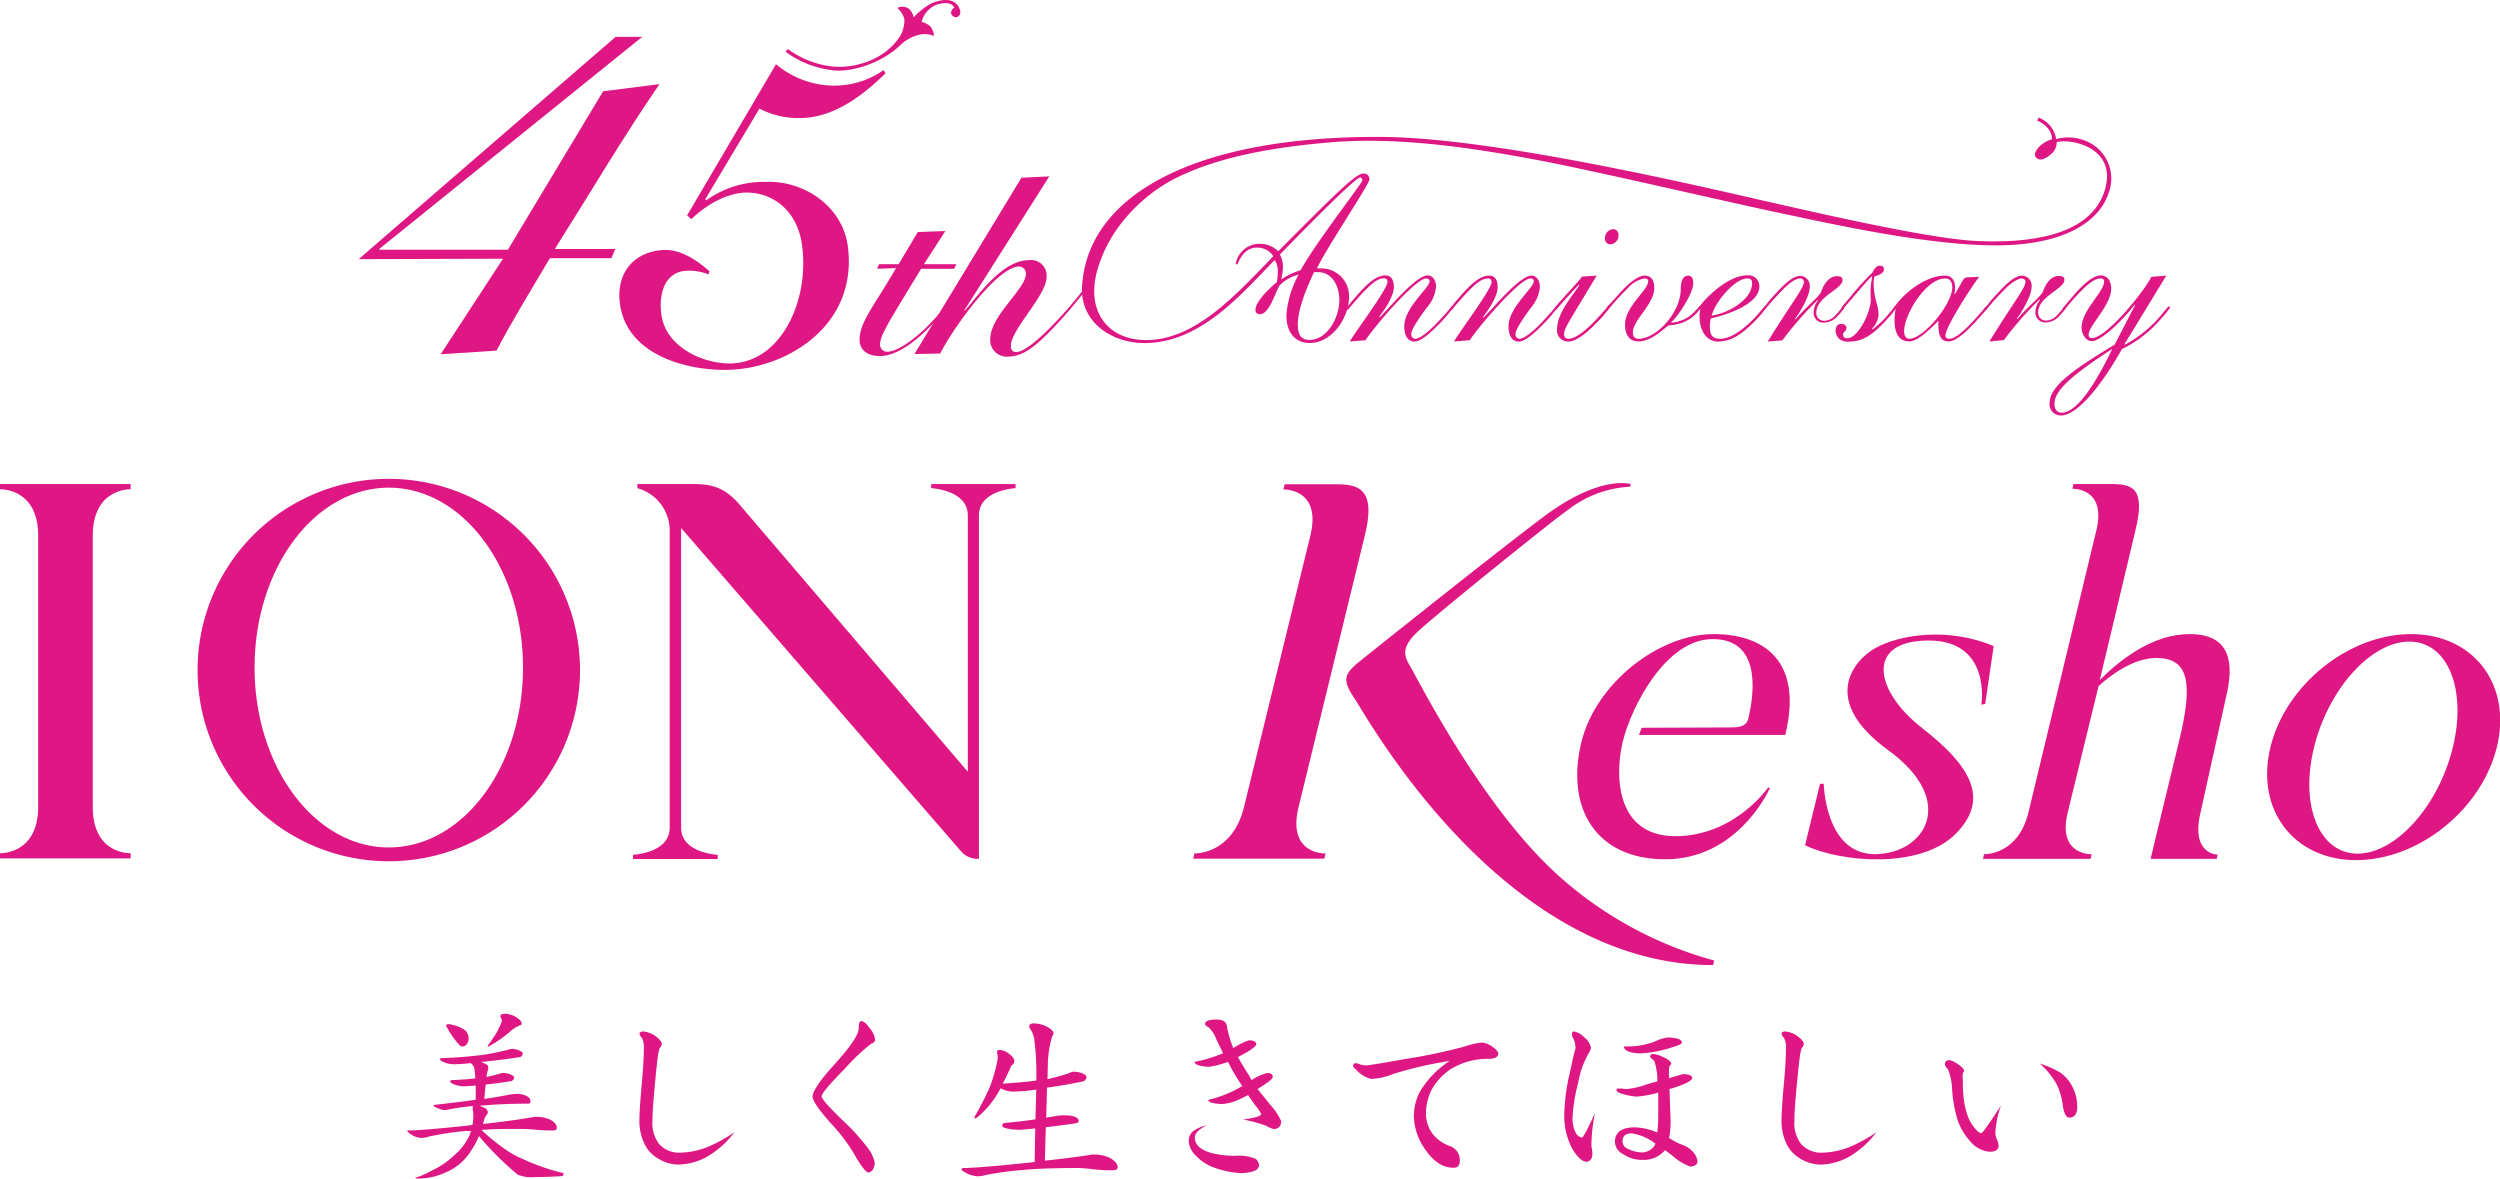 <svg xmlns="http://www.w3.org/2000/svg" viewBox="0 0 350.38 165.26"><g id="圖層_2" data-name="圖層 2"><g id="レイヤー_1" data-name="レイヤー 1"><path d="M71.79,147a4.15,4.15,0,0,1,.78.14c.45.18.68.34.68.48a.8.8,0,0,1-.08.33.55.55,0,0,1-.33.21c-1.72.27-3.52.49-5.38.67l.1.06c.58.22.86.42.86.62a2.34,2.34,0,0,1,0,.3,7.34,7.34,0,0,0-.24,1.13c.71-.15,1.36-.31,1.94-.49a1.22,1.22,0,0,1,.46-.08,4.28,4.28,0,0,1,.78.14c.46.18.7.34.7.48a.56.56,0,0,1-.11.32.53.53,0,0,1-.33.22c-1.14.18-2.33.34-3.55.48-.07.58-.13,1.24-.19,2,1.17-.16,2.35-.36,3.56-.6a6.4,6.4,0,0,1,1.13-.1,3,3,0,0,1,1.21.29.87.87,0,0,1,.57.76c0,.21-.1.32-.3.32q-3.69,0-6.9.3a2.2,2.2,0,0,1,.68.27.7.7,0,0,1,.54.7.84.84,0,0,1-.22.37,2.8,2.8,0,0,0-.4,1l-.06.21q4.53-.51,7.22-1l.51,0a4.72,4.72,0,0,1,1.73.4c.59.36.89.72.89,1.08s-.21.43-.62.43-1.29,0-2.43-.11c-.7-.07-1.29-.11-1.77-.11-2.21,0-4.13,0-5.74.14a27.29,27.29,0,0,0,3.26,2.67,12.4,12.4,0,0,0,2.39,1.34,29.93,29.93,0,0,0,5.85,2.05c0,.23-.05.37-.16.41-1.19.08-2.42.13-3.72.13a5.36,5.36,0,0,1-2.53-.32,41.51,41.51,0,0,1-5.44-5.42,11.93,11.93,0,0,1-1,1.89,7.91,7.91,0,0,1-2.56,2.64,11.52,11.52,0,0,1-2.48,1.08,9.22,9.22,0,0,1-2.64.35c-.15,0-.22,0-.22-.11a14.39,14.39,0,0,0,2.43-1.08,11.31,11.31,0,0,0,2.91-2,8.12,8.12,0,0,0,2.29-3c0-.16.11-.32.16-.48l-.78,0a41.76,41.76,0,0,0-5.12.78,3.25,3.25,0,0,1-1.05.19,2.84,2.84,0,0,1-1.38-.43c-.41-.27-.61-.45-.61-.54s.07-.08.21-.08q1.89,0,8.19-.67a6.26,6.26,0,0,1,.73-.08,5.29,5.29,0,0,0,.13-1.16,3.19,3.19,0,0,0-.08-.92,4.89,4.89,0,0,1,0-.54v-.05c-1,.09-2,.23-3.12.43a6.54,6.54,0,0,1-.78.14,2.75,2.75,0,0,1-1.05-.28c-.36-.14-.54-.26-.54-.35s0-.1.11-.1c2.17-.24,4.07-.47,5.71-.71h.08c0-.76,0-1.44,0-2-.52.05-.93.08-1.24.08a3.78,3.78,0,0,1-2-.33c-.24-.14-.35-.24-.35-.29s.07-.22.21-.22c1.29-.05,2.4-.13,3.32-.24a10.8,10.8,0,0,0-.14-1.46,2,2,0,0,0-.3-.51A.77.77,0,0,1,66,149c-.88.09-1.56.14-2,.14a3.63,3.63,0,0,1-2-.36c-.21-.12-.32-.22-.32-.29a.17.17,0,0,1,.19-.19,60.76,60.76,0,0,0,6.19-.51c1.15-.2,2.19-.42,3.1-.65A1.71,1.71,0,0,1,71.79,147Zm-9.05-3.47a2.8,2.8,0,0,1,.78.13,4.82,4.82,0,0,1,1.7.76,1.59,1.59,0,0,1,.46,1.21,1.27,1.27,0,0,1-.27.73.84.84,0,0,1-.57.32.72.72,0,0,1-.56-.35A10.4,10.4,0,0,1,62.66,144a.72.72,0,0,1-.14-.25C62.54,143.64,62.61,143.57,62.74,143.57Zm8-1.48a4.54,4.54,0,0,1,1.38.37c.7.42,1,.75,1,1s-.14.24-.41.35a4.33,4.33,0,0,0-1,.62,17.06,17.06,0,0,1-3.26,2.29.1.1,0,0,1-.11-.11,12.18,12.18,0,0,0,.81-1.16,8,8,0,0,0,.94-1.69,2,2,0,0,0,.25-.73.56.56,0,0,0-.11-.27,1.08,1.08,0,0,1-.11-.35C70.2,142.19,70.38,142.09,70.74,142.09Z" style="fill:#de1784"/><path d="M90.2,144.56a3.88,3.88,0,0,1,1.43.49c.71.49,1.09.89,1.13,1.21a1.34,1.34,0,0,1-.27.62c-.16.09-.37,1.49-.62,4.2s-.43,4.67-.43,6a4.76,4.76,0,0,0,1,3.33,3.81,3.81,0,0,0,2.48,1.14,10.94,10.94,0,0,0,4.23-.79,20.32,20.32,0,0,0,3.77-2.07,12.88,12.88,0,0,1-4,3.53,8.75,8.75,0,0,1-3.88,1,5.64,5.64,0,0,1-2.83-.86,4.79,4.79,0,0,1-1.78-1.83,7.41,7.41,0,0,1-.81-3.72c0-.9.12-2.63.35-5.2.18-2,.27-3.64.27-4.87a2.63,2.63,0,0,0-.29-1.3,1.23,1.23,0,0,1-.33-.57C89.63,144.68,89.82,144.56,90.2,144.56Z" style="fill:#de1784"/><path d="M120.65,143.11c.38,0,.79.32,1.24,1a3,3,0,0,1,.76,1.59c0,.29-.21.48-.57.59a28.52,28.52,0,0,0-3.74,3.56c-2.13,2.15-3.18,3.42-3.18,3.8s1,1.48,3,3.42a30.16,30.16,0,0,1,3.45,3.8,5.22,5.22,0,0,1,1,2.15,2.42,2.42,0,0,1-.3.94,1.14,1.14,0,0,1-.59.38c-.34-.05-.91-.74-1.7-2.07a24.17,24.17,0,0,0-3.29-4.53c-1.9-2.08-2.85-3.45-2.85-4.09s1-2.22,3.1-4.5c2.22-2.46,3.35-4.12,3.37-5C120.37,143.45,120.47,143.11,120.65,143.11Z" style="fill:#de1784"/><path d="M140.16,147.15a2.51,2.51,0,0,1,1.32.59c.45.33.68.65.68,1a.74.74,0,0,1-.25.49.63.63,0,0,0-.29.4c-.38.85-.74,1.59-1.08,2.24,1.83-.11,3.4-.25,4.71-.43v-1a34.82,34.82,0,0,0-.27-4.53,3.33,3.33,0,0,0-.67-1.8.93.93,0,0,1-.05-.25c0-.29.2-.43.62-.43a4.6,4.6,0,0,1,1.77.41c.65.36,1,.68,1,1a1.08,1.08,0,0,1-.19.43,14.58,14.58,0,0,0-.6,3.74l-.05,2.24a30.24,30.24,0,0,0,3.13-.89,1.19,1.19,0,0,1,.64-.16,4.25,4.25,0,0,1,.92.16q.78.31.78.57a.62.62,0,0,1-.13.37.56.56,0,0,1-.41.27c-1.6.34-3.26.63-5,.86l-.11,4.21c.5-.08,1-.16,1.45-.25a9.74,9.74,0,0,1,1-.08q2.1,0,2.1.84,0,.21-.51.3c-1.44.21-2.8.39-4.1.53l-.13,4.69q4.11-.45,6.65-.86l.51,0a5.26,5.26,0,0,1,2,.49q1.05.65,1.05,1.29c0,.29-.24.43-.73.43s-1.51,0-2.86-.16a16.06,16.06,0,0,0-2.1-.16q-4.85,0-7.81.29a47.43,47.43,0,0,0-5.06.7,3.63,3.63,0,0,1-1,.17,3.82,3.82,0,0,1-1.59-.41c-.48-.27-.73-.44-.73-.53a.2.2,0,0,1,.22-.22c1.31,0,4.12-.23,8.43-.67l1.59-.17.08-4.71c-1.15.12-1.88.19-2.21.19a8.29,8.29,0,0,1-1.8-.19c-.41-.11-.62-.23-.62-.35a.39.39,0,0,1,.32-.41c1.51-.14,3-.31,4.34-.51l.11-4.18a19.19,19.19,0,0,1-2.78.27,3.72,3.72,0,0,1-2.21-.45,11.91,11.91,0,0,1-.64,1.1,13.1,13.1,0,0,1-2.24,2.64c-.36.33-.58.49-.67.49s-.11-.07-.11-.22a43.16,43.16,0,0,0,2.1-4.07,19.75,19.75,0,0,0,.94-3.07,6.27,6.27,0,0,0,.22-1.26l-.11-.65C139.73,147.21,139.87,147.15,140.16,147.15Z" style="fill:#de1784"/><path d="M169.13,157.71c-1.11.56-1.67,1.13-1.67,1.73,0,1,.77,1.7,2.29,2.15a13.55,13.55,0,0,0,3.4.4,5.71,5.71,0,0,1,2.88.46,1.4,1.4,0,0,1,.43.84c0,.7-.87,1.07-2.5,1.13a13.2,13.2,0,0,1-3.72-.75,6.63,6.63,0,0,1-2.64-1.7,3.11,3.11,0,0,1-1-2,1.8,1.8,0,0,1,.54-1.37A5,5,0,0,1,169.13,157.71Zm1.35-14.82c1,0,1.46.37,1.51,1.11a13.58,13.58,0,0,0,.75,2.61,1.32,1.32,0,0,0,.09.3,9.85,9.85,0,0,1,2.2-1.11c.63,0,1,.18,1.06.54-.08.29-.58.7-1.51,1.22l-1.08.59c.2.39.75,1.32,1.67,2.77a3,3,0,0,0,.24.46,7.83,7.83,0,0,1,2.18-1c.49,0,.75.17.79.51s-.77.87-2.13,1.75c.09.09.7.86,1.86,2.29a8.45,8.45,0,0,1,1.45,2.19c0,.7-.36,1.07-1,1.13a3.43,3.43,0,0,1-1.07-.46,21.52,21.52,0,0,0-3.27-.89c1.69-.22,2.54-.48,2.54-.78a7,7,0,0,0-.84-1.21l-1-1.43c-.81.41-1.42.7-1.84.86a7.26,7.26,0,0,1-1.83.4c-1.27-.07-1.91-.26-1.91-.59a16.38,16.38,0,0,0,4.77-1.94,25.14,25.14,0,0,1-2-3.39.6.6,0,0,1-.27.1,13.66,13.66,0,0,1-2.42.6c-1.35-.09-2-.32-2-.7a19.39,19.39,0,0,0,4-1.21c-.31-.63-.62-1.28-.95-1.94A4.16,4.16,0,0,0,169.4,144c-.34-.19-.51-.35-.51-.46C168.89,143.1,169.42,142.89,170.48,142.89Z" style="fill:#de1784"/><path d="M190.06,149a2.62,2.62,0,0,1,.64.21,2.66,2.66,0,0,0,.84.11q.68-.06,5.68-.94a75.57,75.57,0,0,0,7.95-1.68,11.87,11.87,0,0,1,2.53-.59,2.91,2.91,0,0,1,1.43.57c.5.36.79.66.86.92,0,.52-.44.79-1.32.8a9.84,9.84,0,0,0-5.28,1.4,8.3,8.3,0,0,0-2.75,2.94,7.4,7.4,0,0,0-.78,3.29,4.66,4.66,0,0,0,.92,2.88,5.41,5.41,0,0,0,2.37,1.7,2.06,2.06,0,0,1,1.45,2c0,.72-.29,1.07-.89,1.05-1.51,0-2.82-.88-4-2.61a8.39,8.39,0,0,1-1.56-4.69A7.58,7.58,0,0,1,199,153a13.34,13.34,0,0,1,4.17-4.31,53.83,53.83,0,0,0-8,1.86,9.39,9.39,0,0,1-2.94.67,4,4,0,0,1-2-1.13c-.39-.36-.59-.58-.59-.68A.39.39,0,0,1,190.06,149Z" style="fill:#de1784"/><path d="M220.59,144.56a2.61,2.61,0,0,1,1.4.79,2.45,2.45,0,0,1,1,1.56,3.69,3.69,0,0,1-.27.59,12.84,12.84,0,0,0-1.54,4.28,23.25,23.25,0,0,0-.78,4.75,4.61,4.61,0,0,0,.41,2.18,1.3,1.3,0,0,0,.91.73q.27-.06,1.83-3.45a22.25,22.25,0,0,0-.51,4.66,6.38,6.38,0,0,1,.14,1c0,.66-.26,1.06-.78,1.18-.63,0-1.3-.62-2-1.75a9.79,9.79,0,0,1-1.16-5.06,27.35,27.35,0,0,1,.81-5.8c.41-2,.67-3.07.76-3.28a3,3,0,0,0-.3-1.37,1.13,1.13,0,0,1-.19-.54C220.29,144.71,220.39,144.56,220.59,144.56Zm6.17,8a2.85,2.85,0,0,0,.56,0,2.7,2.7,0,0,0,.76.06,10.54,10.54,0,0,0,2.42-.54,15.86,15.86,0,0,1,1.78-.51,8.53,8.53,0,0,0-.43-2.89c-.4-.32-.59-.53-.59-.62s.14-.35.43-.35a4.15,4.15,0,0,1,1.4.44c.75.33,1.13.65,1.13.94,0,.07-.08.19-.24.35a4.82,4.82,0,0,0-.06,1.29v.38l1.94-.57q1.21,0,1.32.54c-.07.4-1,.88-2.83,1.45l-.37.09.16,4.42a11.69,11.69,0,0,1-.22,2.47.42.42,0,0,0,.14.06,8.45,8.45,0,0,0,1.88.94,3.47,3.47,0,0,1,1.3.89,2.38,2.38,0,0,1,.67,1.37c0,.43-.38.68-1,.73a7.42,7.42,0,0,1-2.42-1.45l-1.13-.86a1.71,1.71,0,0,1-.27.29,3.85,3.85,0,0,1-2.8,1.08,4.65,4.65,0,0,1-2.81-.81,2,2,0,0,1-1.15-1.67c0-1.38.93-2.08,2.8-2.08a8.58,8.58,0,0,1,3.15.73c.09-.9.13-1.74.13-2.53v-1.64c0-.7,0-1.18,0-1.43a14.21,14.21,0,0,1-3.07.56,10.13,10.13,0,0,1-1.57-.27c-.8-.19-1.21-.41-1.21-.64S226.61,152.56,226.76,152.56Zm5.2,7.68a7.52,7.52,0,0,0-3.24-1.4q-1.32,0-1.32,1.11a1.12,1.12,0,0,0,.62,1,4.92,4.92,0,0,0,1.94.56,2.12,2.12,0,0,0,1.86-.86A.94.94,0,0,0,232,160.24Zm1.8-14.84a5.81,5.81,0,0,1,1.19.14c.44.08.71.26.78.53s-.7.52-1.89.87a16.28,16.28,0,0,1-3.93.7,6.34,6.34,0,0,1-1.38-.17c-.62-.19-.94-.46-.94-.81a11.38,11.38,0,0,0,4.31-.67A5.92,5.92,0,0,1,233.76,145.4Z" style="fill:#de1784"/><path d="M250.25,144.56a3.82,3.82,0,0,1,1.43.49c.72.49,1.1.89,1.13,1.21a1.16,1.16,0,0,1-.27.62c-.16.09-.36,1.49-.62,4.2s-.43,4.67-.43,6a4.76,4.76,0,0,0,1,3.33,3.83,3.83,0,0,0,2.48,1.14,10.91,10.91,0,0,0,4.23-.79,20.35,20.35,0,0,0,3.78-2.07,12.89,12.89,0,0,1-4,3.53,8.71,8.71,0,0,1-3.88,1,5.67,5.67,0,0,1-2.83-.86,4.87,4.87,0,0,1-1.78-1.83,7.41,7.41,0,0,1-.8-3.72c0-.9.11-2.63.35-5.2.18-2,.27-3.64.27-4.87a2.53,2.53,0,0,0-.3-1.3,1.18,1.18,0,0,1-.32-.57C249.69,144.68,249.87,144.56,250.25,144.56Z" style="fill:#de1784"/><path d="M273.25,148.58a3,3,0,0,1,1.15.57c.56.37.85.68.87.91,0,0-.08.17-.17.4s0,.58,0,1.24q0,4.08,1.35,6c.52.72.91,1.09,1.18,1.11s1.11-1.28,2.8-3.85a14.08,14.08,0,0,0-.78,3.82,2.61,2.61,0,0,0,.22.92,2.45,2.45,0,0,1,.24.86c0,.56-.44.85-1.16.86a3.87,3.87,0,0,1-2.83-1.48,8.46,8.46,0,0,1-1.72-2.85,19,19,0,0,1-.81-4.42,8.41,8.41,0,0,0-.57-2.8c-.28-.29-.43-.51-.43-.65C272.57,148.78,272.8,148.58,273.25,148.58Zm12.63.48a13.77,13.77,0,0,1,2.8,1.22,5.34,5.34,0,0,1,1.89,2.28,6,6,0,0,1,.56,2.59c0,1-.41,1.48-1.13,1.48-.43,0-.72-.59-.88-1.61a10.06,10.06,0,0,0-.84-3A11.5,11.5,0,0,0,285.88,149.06Z" style="fill:#de1784"/><path d="M54.49,67.11a26.8,26.8,0,1,0,26.8,26.8A26.8,26.8,0,0,0,54.49,67.11Zm0,51.66c-10.38,0-18.81-11.28-18.81-25.21s8.43-25.21,18.81-25.21S73.3,79.63,73.3,93.56,64.89,118.77,54.49,118.77Z" style="fill:#de1784"/><path d="M337.92,88.87c-8.74,0-17.57,7.09-19.71,15.83s3.23,15.85,12,15.85,17.59-7.09,19.73-15.85S346.67,88.87,337.92,88.87Zm5.84,15.9c-2,8.22-8,14.87-13.34,14.87s-8.12-6.65-6.11-14.87,8-14.85,13.36-14.85S345.78,96.57,343.76,104.77Z" style="fill:#de1784"/><path d="M18.31,68.57v-.73H0v.73s5.35-.21,5.35,6.5v38c0,6.72-5.35,6.51-5.35,6.51v.73H18.31v-.73S13,119.82,13,113.1v-38C13,68.36,18.31,68.57,18.31,68.57Z" style="fill:#de1784"/><path d="M182,113.1l9.27-38c1.66-6.72-.91-7.23-4.21-7.23h-7l-.2.73s5.42-.21,3.78,6.5l-9.29,38c-1.65,6.72-6.95,6.51-6.95,6.51l-.17.73H185.6l.18-.73S180.36,119.82,182,113.1Zm35.75,9c-10.54-9.82-19.32-27.45-20.26-29s-.76-2.74,1.34-4.7c3-2.73,18.28-15.06,21-17a15.58,15.58,0,0,1,8.64-3.19l.08-.36s-4.3-1.41-12.3,4.64c-6.67,5-23.34,18.32-25.7,20.21s-2.37,2.72-.63,5.32,20.8,37.24,50.17,37.24l.16-.64A54,54,0,0,1,217.77,122.13Z" style="fill:#de1784"/><path d="M230.09,102l-.39,1h20.51c2.55-10.43-3.06-14.13-10.05-14.13-7.66,0-16.49,6.86-18.52,15.12-2.25,9.23,2,16.44,11.74,16.44s14.18-8.88,14.69-10l-.27-.06s-4.67,6.82-13,6.82-8.53-8.51-7.35-13.31,6-14.31,12.59-14.31,5.95,7.09,5,11.08c-.11.49-.36,1.3-2.28,1.3Z" style="fill:#de1784"/><path d="M312,97.63c1.08-4.47.79-8.76-5.1-8.76-5,0-9.43,3.26-12.61,6.44l5-21c1.47-6-.49-6.47-3.45-6.47h-5.24l-.16.66s4.83-.2,3.37,5.81l-9.53,39.59c-1.47,6-6.22,5.82-6.22,5.82l-.14.65H293l.16-.65s-4.84.19-3.37-5.82l4.33-17.75c1.6-1.44,4.83-3.93,8.07-3.93,4.55,0,5.23,3.38,3.22,11.61s-4,16.54-4,16.54h9.27l.13-.59s-3.85,0-2.38-6Z" style="fill:#de1784"/><path d="M278.23,98.64l-.54.13s1.45-9-7.39-9-7.67,7-.91,12.27,9.6,9.92,4.67,14.85-16,4-21.08,1.58l2.1-8.62h.52s.19,9.86,7.15,9.86,11.75-7.4,1.91-14.55c-9.49-6.88-5.07-12.51-1.81-14.34s10.1-3,16.57-.27Z" style="fill:#de1784"/><path d="M130.51,67.84v.58s5.13.23,5.13,3.82v35.92l-32-37.45c-2.34-2.75-4.43-2.87-6.85-2.87H89.33v.58a6.16,6.16,0,0,1,4.53,6V116c0,3.58-5.14,3.8-5.14,3.8v.59h11.87v-.59s-5.13-.22-5.13-3.8V74l39,45.05v0l.36.4a3,3,0,0,0,2.38.91V72.24c0-3.59,5.13-3.82,5.13-3.82v-.58Z" style="fill:#de1784"/><path d="M189.18,47.87c.63-1.21,5.27-7.3,5.27-8.35A.46.46,0,0,0,194,39c-.92,0-1.81.72-3.48,2.56s-1.52,1.84-1.65,1.84-.16-.06-.16-.2a15.28,15.28,0,0,1,1.25-1.54c1.57-1.84,2.89-3.06,4.18-3.06.85,0,1.21.62,1.21,1.64,0,1.32-1.35,3.23-2.07,4.18l.07.07c1.28-1.22,5.06-5.89,6.74-5.89.82,0,1.18.86,1.18,1.58A5.11,5.11,0,0,1,200,43.07c-1.49,2-2.21,3.22-2.21,3.75a.6.6,0,0,0,.53.66c.75,0,2.14-1.19,3.48-2.66,1.68-1.78,1.55-1.88,1.75-1.88s.13.1.13.16a20.4,20.4,0,0,1-2.07,2.4c-1.45,1.49-2.6,2.37-3.36,2.37-1,0-1.44-.92-1.44-2.14,0-2.63,3.55-5.39,3.55-6.31,0-.23-.17-.39-.46-.39-1.58,0-7.54,7.07-8.52,8.65Z" style="fill:#de1784"/><path d="M203.79,47.87c.62-1.21,5.26-7.3,5.26-8.35a.46.46,0,0,0-.49-.49c-.92,0-1.81.72-3.49,2.56s-1.51,1.84-1.65,1.84-.16-.06-.16-.2a15.28,15.28,0,0,1,1.25-1.54c1.58-1.84,2.89-3.06,4.18-3.06.85,0,1.21.62,1.21,1.64,0,1.32-1.34,3.23-2.07,4.18l.07.07c1.28-1.22,5.06-5.89,6.74-5.89.82,0,1.18.86,1.18,1.58a5.11,5.11,0,0,1-1.21,2.86c-1.48,2-2.21,3.22-2.21,3.75a.6.6,0,0,0,.53.66c.76,0,2.14-1.19,3.49-2.66,1.67-1.78,1.54-1.88,1.74-1.88s.13.1.13.16a20.4,20.4,0,0,1-2.07,2.4c-1.45,1.49-2.6,2.37-3.36,2.37-1,0-1.44-.92-1.44-2.14,0-2.63,3.55-5.39,3.55-6.31,0-.23-.16-.39-.46-.39-1.58,0-7.53,7.07-8.52,8.65Z" style="fill:#de1784"/><path d="M223.78,38.63c-3.95,6.58-4.57,7.43-4.57,8.16,0,.56.33.69.62.69,1.06,0,2.57-1.35,3.66-2.47.85-.85,1.94-2.2,2-2.2s.2,0,.2.19a15.19,15.19,0,0,1-2,2.31c-1.62,1.71-3,2.56-3.89,2.56a1.54,1.54,0,0,1-1.57-1.74c0-2.21,2-4.48,3.12-6.15l-.07-.07c-.39.4-1.21,1.25-2.79,3.06-.33.4-.36.43-.46.43s-.13-.1-.13-.2a8.3,8.3,0,0,1,1-1.22c.86-1,2.34-2.53,2.83-3.22Zm2.31-6.51c.46,0,.75.36.75.89a1.23,1.23,0,0,1-1.15,1.24.76.76,0,0,1-.75-.85A1.23,1.23,0,0,1,226.09,32.12Z" style="fill:#de1784"/><path d="M231,39.39c0-.23-.2-.36-.56-.36a4,4,0,0,0-2.27,1.34c-1.81,1.75-2.73,3.06-2.86,3.06s-.13,0-.13-.2.16-.29,1.81-2.13,2.79-2.47,3.52-2.47c1.05,0,1.34.86,1.34,1.71,0,2.33-3,4.48-3,6.25,0,.59.29.89.82.89,2.43,0,5.89-3.62,5.89-7,0-1.18.39-1.84,1-1.84s.75.4.75,1.12c0,1.28-2.1,4.6-3.09,5.39l.07.07a5,5,0,0,0,2.76-1.12,15.54,15.54,0,0,0,1.12-1.15.18.18,0,0,1,.2.16A5,5,0,0,1,237,44.58a5.59,5.59,0,0,1-3,1c-.43,0-2.27,2.27-4.38,2.27-1.25,0-1.87-.92-1.87-2.33C227.73,42.94,231,40.7,231,39.39Z" style="fill:#de1784"/><path d="M239.77,44.62a5.69,5.69,0,0,0-.13,1.08c0,1.32.36,1.74,1.38,1.78s2.59-.63,4.6-2.63c1.28-1.32,1.61-1.91,1.74-1.91s.17.06.17.2a15.61,15.61,0,0,1-2.27,2.53c-1.65,1.55-2.93,2.17-4.47,2.2-1.81,0-2.6-1.81-2.6-3.52a6.77,6.77,0,0,1,.1-1c0-.07,0-.07,0-.07s-.06.1-.1.1a.33.33,0,0,1-.16-.2,9.64,9.64,0,0,1,1.22-1.44c1.81-1.84,3.91-3.16,5.69-3.16a1.54,1.54,0,0,1,1.64,1.61C246.54,42.71,241.71,44.22,239.77,44.62Zm.13-.4c2.17-.26,5.66-2.17,5.66-4.54,0-.46-.23-.65-.66-.65C243.15,39,240.36,42.35,239.9,44.22Z" style="fill:#de1784"/><path d="M247.76,47.87c3.32-5.42,5.06-7.47,5.06-8.38a.49.49,0,0,0-.55-.46c-.46,0-1.25.36-2.57,1.74-2,2.07-2.3,2.66-2.44,2.66a.15.15,0,0,1-.16-.16A19.51,19.51,0,0,1,249,41c1.42-1.55,2.44-2.34,3.36-2.34a1.41,1.41,0,0,1,1.28,1.58c0,1.31-1.41,3.58-2.07,4.47l.06.07c1.75-2.08,3.36-3.16,3.65-4s1-2.07,2.17-2.07c.56,0,.79.17.79.53,0,1.31-3.68,2.3-3.68,4.6a1.08,1.08,0,0,0,1.09,1.12,2.12,2.12,0,0,0,1.48-.66c.72-.72,1-1.25,1.11-1.25a.19.19,0,0,1,.2.17,9,9,0,0,1-.82,1,2.67,2.67,0,0,1-2,1,1.37,1.37,0,0,1-1.44-1.29,2.87,2.87,0,0,1,.65-1.87L254.8,42a48.8,48.8,0,0,0-5,5.7Z" style="fill:#de1784"/><path d="M262.36,46.1l.07.06a12.16,12.16,0,0,0,2.37-2.3c.69-.76.69-.92.82-.92s.16.06.16.2a12.85,12.85,0,0,1-1.34,1.64c-1.78,2-3.33,3.09-5.17,3.09a2,2,0,0,1-1.48-.36,1.74,1.74,0,0,1-.53-1.12c0-.59.23-1,.83-1,.36,0,.69.23.69.53,0,.69-.46.42-.46,1,0,.29.16.49.56.49,1.54,0,3.32-3.65,3.32-5.46a10.65,10.65,0,0,1,.19-3.13l-.06-.06c-.39.23-3,3.38-3.82,4.31-.13.16-.19.26-.29.26a.12.12,0,0,1-.13-.13c0-.23.52-.69,1.44-1.84a36.42,36.42,0,0,1,2.86-3.13c.07,0,.37-1,1.09-1,.39,0,.56.2.56.5,0,.62-.72.82-1.31,1a2.84,2.84,0,0,0-.14.79c0,2.43.69,3.15.69,4.54a2.92,2.92,0,0,1-.92,2Z" style="fill:#de1784"/><path d="M277.39,38.8c-.92,1.15-4.73,7-4.73,8.22,0,.26.13.46.56.46,1,0,2.76-1.75,4.67-4,.39-.46.42-.53.49-.53a.21.21,0,0,1,.2.2c0,.06-1.06,1.25-1.81,2.07-1.52,1.61-2.77,2.63-3.65,2.63s-1.45-.46-1.45-2.3c0-.23,0-.43,0-.59-1,1-2.83,2.89-4.08,2.89-1.67,0-2.07-1.51-2.07-3a9.06,9.06,0,0,1,.16-1.55c-.06,0-.13.1-.19.1s-.13-.1-.13-.17.1-.16.52-.72c1.78-2.17,4.44-3.88,6.71-3.88,1,0,1.42.72,1.42,1.64a3.3,3.3,0,0,1-.1.89l.06.07c1.19-1.91,1.12-2.34,1.81-2.37Zm-9.77,8.68c1.91,0,6-4.81,6-7.24,0-.69-.33-1.21-1-1.21-2.66,0-5.75,5-5.75,7.4C266.87,47.05,267.1,47.48,267.62,47.48Z" style="fill:#de1784"/><path d="M278.81,47.87c3.32-5.42,5.06-7.47,5.06-8.38,0-.27-.23-.46-.56-.46s-1.25.36-2.56,1.74c-2,2.07-2.31,2.66-2.44,2.66a.15.15,0,0,1-.16-.16,19.51,19.51,0,0,1,1.94-2.3c1.41-1.55,2.43-2.34,3.35-2.34a1.41,1.41,0,0,1,1.29,1.58c0,1.31-1.42,3.58-2.08,4.47l.07.07c1.74-2.08,3.35-3.16,3.65-4s1-2.07,2.17-2.07c.56,0,.79.17.79.53,0,1.31-3.68,2.3-3.68,4.6a1.08,1.08,0,0,0,1.08,1.12,2.08,2.08,0,0,0,1.48-.66c.73-.72,1-1.25,1.12-1.25a.19.19,0,0,1,.2.17,9,9,0,0,1-.82,1,2.69,2.69,0,0,1-2,1,1.38,1.38,0,0,1-1.45-1.29,2.83,2.83,0,0,1,.66-1.87l-.07-.07a47.84,47.84,0,0,0-5,5.7Z" style="fill:#de1784"/><path d="M303.61,38.63l-5.86,9.6.07.07a17.05,17.05,0,0,0,5.39-4.54c.63-.72.63-.79.79-.79s.13.07.13.17a17.25,17.25,0,0,1-1.41,1.71,16.78,16.78,0,0,1-5.33,4.08c-3.39,6-6.55,9.3-8.52,9.3a1.57,1.57,0,0,1-1.61-1.77c0-2.44,3.78-4.93,9.11-8.16l2.86-5.53-.07-.06c-.85,1.21-4.4,5.1-6,5.1-.83,0-1.42-1-1.42-1.91,0-2.4,3.16-5,3.16-6.45,0-.26-.13-.42-.53-.42-.82,0-1.81.82-3.06,2.13-1.87,2-1.87,2.27-2.07,2.27s-.13-.06-.13-.16.1-.23,1.61-2c1.87-2.14,3-2.67,3.72-2.67,1,0,1.45.92,1.45,1.84,0,2.34-3.16,5.2-3.16,6.45,0,.36.1.49.46.49,2,0,7.27-6.44,8.32-8.58ZM296,48.93c-6,3.88-8.06,5.92-8.06,7.66,0,.86.43,1.25,1,1.25,1.64,0,3.94-2.37,7.13-9V49Z" style="fill:#de1784"/><path d="M293.36,20.29a6.45,6.45,0,0,0-5.19-.8,3.81,3.81,0,0,0-2.45-3l-.23.39c2.39,1.13,2.07,2.67,2.07,2.67-1.17.2-2.76,1.71-2.26,2.44s1.44.26,2.24-.45a2.11,2.11,0,0,0,.71-1.63c2.34-.52,8.59.94,6.7,6.86-2.07,6.5-11.07,7.33-18,7S253.28,29.5,246.6,28c-14.3-3.3-38.72-8.72-52.95-8.81-26.15-.16-41.29,8.13-42,21-.27,4.89,4.07,7.89,8.75,7.89,7.79,0,13.42-6.68,18.25-11.64a2.63,2.63,0,0,1,.43,1.64,7.11,7.11,0,0,1-.13,1.45c-.92.79-3,2.66-3,3.95a.6.6,0,0,0,.63.56c1.31,0,2.13-3,2.73-4A5.36,5.36,0,0,1,182,38.5a13.93,13.93,0,0,0-1.71,5.69c0,2.14,1,3.88,3.29,3.88,3.09,0,5.49-3.52,5.49-6.45a3.87,3.87,0,0,0-4-4l-.49,0c1.15-2.59,7.33-11.77,7.33-12.43a.75.75,0,0,0-.85-.86c-1,0-3.46,2.37-11.91,10.89a3.62,3.62,0,0,0-2.57-1.05,3.39,3.39,0,0,0-3.38,2.73c0,.1.06.16.19.16s.69-2.36,2.8-2.36a2.67,2.67,0,0,1,2.27,1.21c-5.4,5.59-11,11.75-17.83,11.75-4.67,0-7.27-3-7.27-6.78a10.92,10.92,0,0,1,.62-3.61h0c2-6.39,7.31-10.49,10.4-12.09,5.31-2.77,12.58-4.48,22.62-5.27s21.46,1.2,28.8,2.58,27.12,6,34.11,7.46S272.61,35,282.39,34.3c8.14-.6,11.95-3.81,13.08-7.1A5.69,5.69,0,0,0,293.36,20.29ZM184.71,38.14c1.88,0,3,1.74,3,4-.07,2.7-1.87,5.5-4.18,5.5-1.22,0-1.64-.79-1.64-2.14,0-2.24,1.31-5.3,2.27-7.34A3.61,3.61,0,0,1,184.71,38.14Zm5.92-13.26c.23,0,.3.2.3.4,0,.39-6.25,8.32-8.65,12.59a11.12,11.12,0,0,0-2.73,1.29,7.37,7.37,0,0,0,.26-1.85,3.52,3.52,0,0,0-.43-1.64C186.29,28.57,190.14,24.88,190.63,24.88Z" style="fill:#de1784"/><path d="M61.76,49.65,70.5,36.26l-20.23.06,36-31.15H90L53.18,34.87V35l18,0L84.53,12.79l7.9-1c-5.15,7.49-9.8,15.41-14.67,23.11l8.48,0-.56,1.29-8.62,0c-2.47,4.24-5.15,8.49-7.47,12.95Z" style="fill:#de1784"/><path d="M122.94,37.67l.25-.64h2.75l2.69-4.51,3.86-.14-3,4.65h4.54l-.32.64h-4.61c-4.29,7.09-5.76,9.23-5.76,10.63a1,1,0,0,0,1,1c1.19,0,3.3-1.29,5.51-3.44a57.06,57.06,0,0,0,5-5.79l.21.18a54,54,0,0,1-4.83,5.65c-2.22,2.22-4.72,4-6.9,4-1.5,0-2.86-.61-2.86-2.33,0-2.46,2.25-5,5.11-10Z" style="fill:#de1784"/><path d="M128.16,49.62l15-24.71,3.9-.19L135.17,43.47l.07.07c2.11-2.5,5.33-7.08,9-7.08a2.17,2.17,0,0,1,2.44,2.36c0,2.61-5,7.33-5,9.66,0,.61.28.86.75.86,2.15,0,8.12-6.91,9.69-9.13l.22.22a69.77,69.77,0,0,1-5,5.83c-2.58,2.64-4.19,3.72-6.09,3.72a2.3,2.3,0,0,1-2.46-2.47c0-3.29,5-7,5-9.16a1,1,0,0,0-.94-1c-3.07,0-9.3,8.65-11.08,12.2Z" style="fill:#de1784"/><path d="M107.22,25.49A13.79,13.79,0,0,0,99,28.07l-.15-.15,7.59-12.7a11.75,11.75,0,0,0,5.59,1.33c4.79,0,8.87-3.14,12.09-6.29l-.29-.43A12.05,12.05,0,0,1,116.91,12a12.73,12.73,0,0,1-8.15-3L96.3,30.19l.6.52c2-1.94,4.86-3.61,7.52-3.72,4-.09,7.41,2.65,8,7.49,1,7.46-2.79,16.15-9.82,16.45-3.85.16-9.26-2.19-9.9-6.8-.42-3,.48-6.07,3.6-6.19a7.37,7.37,0,0,1,3,.52l.14-.43c-1.75-1.57-4-3.06-6.34-3-4.11.16-6.83,3.11-6.21,7.58,1,7.37,9.86,9.45,15.5,9.21,8.28-.35,17.84-6.43,16.44-17.26C118.15,29.07,112.85,25.25,107.22,25.49Z" style="fill:#de1784"/><path d="M134.58,1.57c-.28-1.27-1.44-2.14-4-1.12a9.41,9.41,0,0,0-2.54,2,2,2,0,0,0-.71-1.26,1.57,1.57,0,0,0-1.57-.07,3,3,0,0,1,1,1.63,4.9,4.9,0,0,1-.46,2.06c-2.07,3.54-6.42,4.8-9.58,4.52a13.06,13.06,0,0,1-6.31-2.46l-.32.37h0a13.53,13.53,0,0,0,6.09,2.53c2.6.56,7.31-.71,10.28-3.7a5.8,5.8,0,0,1,2.71-1.27,3.61,3.61,0,0,1,1.72.24,2.17,2.17,0,0,0-.49-1.32,2.55,2.55,0,0,0-1.24-.64A3.52,3.52,0,0,1,131.26.66c2.2-.69,2.5.44,2.5.44a.76.76,0,0,0-.46.78.73.73,0,0,0,.7.54A.71.71,0,0,0,134.58,1.57Z" style="fill:#de1784"/></g></g></svg>